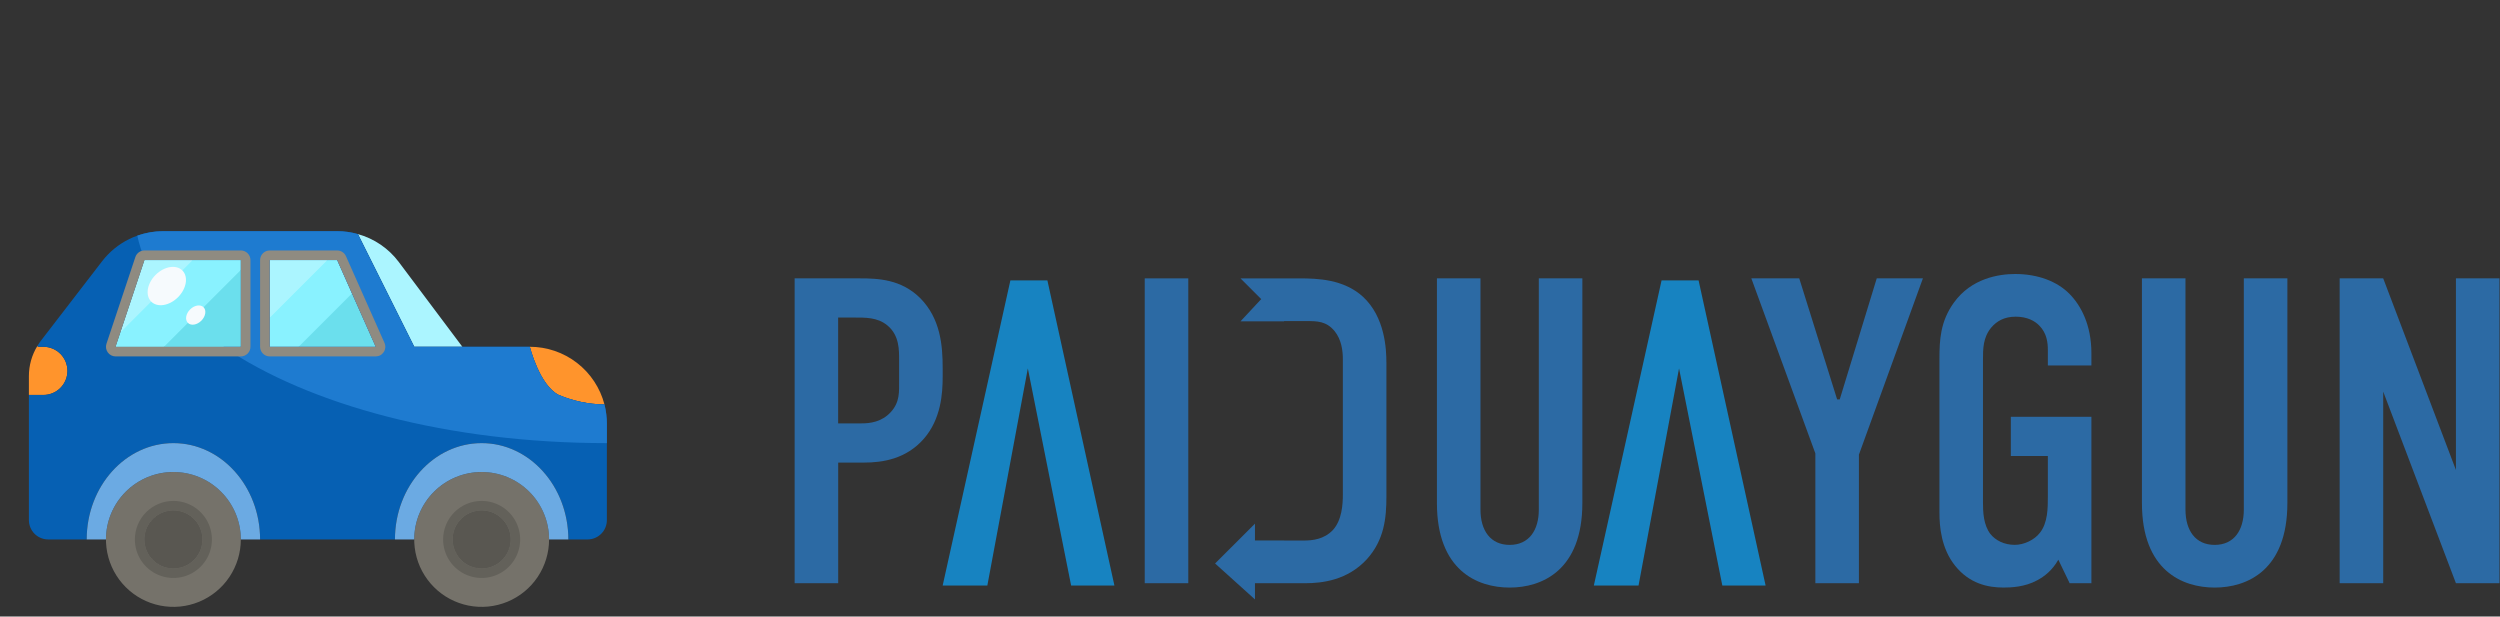 <svg width="1987" height="490" viewBox="0 0 1987 490" fill="none" xmlns="http://www.w3.org/2000/svg">
<rect x="0" y="0" width="1987" height="490" fill="#333333" stroke="none"/>
<path d="M631.557 221.24H683.137C698.016 221.24 716.359 221.936 731.594 237.154C747.508 253.425 749.24 274.537 749.24 292.54V299.469C749.24 312.971 747.848 333.047 734.362 348.621C720.163 364.892 701.48 367.66 686.602 367.66H666.187V463.537H631.573V221.24H631.557ZM666.17 336.495H684.854C691.427 336.495 700.768 335.459 708.037 327.494C715.307 319.528 714.61 311.223 714.61 302.577V286.663C714.61 278.357 714.95 266.587 705.269 258.622C697.303 252.049 687.622 252.389 678.264 252.389H666.154V336.495H666.17Z" fill="#2C6AA4"/>
<path d="M944.443 221.24V463.537H909.829V221.24H944.443V221.24Z" fill="#2C6AA4"/>
<path d="M1001.67 238.304L985.966 255.384L1001.67 238.304Z" fill="#2C6AA4"/>
<path d="M1101.92 288.039V395.005C1101.92 411.615 1100.19 429.279 1086.33 444.513C1071.09 461.124 1051.02 463.536 1037.53 463.536H997.445V476.423L965.762 447.864L997.445 416.197V429.57H1020.21C1020.35 429.57 1020.45 429.57 1020.56 429.538V429.619H1036.16C1043.41 429.619 1052.41 428.582 1059.34 421.313C1066.61 413.364 1067.3 400.898 1067.3 392.932V285.643C1067.3 278.713 1066.27 270.052 1060.72 263.139C1054.14 255.189 1046.87 255.19 1038.23 255.19H1020.56V255.448C1020.42 255.416 1020.27 255.4 1020.11 255.4H985.95L1002.42 237.721L985.95 221.256H1032.69C1047.23 221.256 1068 221.952 1083.22 235.794C1100.88 252.049 1101.9 277.661 1101.9 288.055L1101.92 288.039Z" fill="#2C6AA4"/>
<path d="M1176.68 221.24V405.043C1176.68 421.654 1184.65 433.084 1199.87 433.084C1215.09 433.084 1223.05 421.654 1223.05 405.043V221.24H1257.66V399.846C1257.66 453.143 1225.82 467.001 1199.87 467.001C1173.91 467.001 1142.07 453.159 1142.07 399.846V221.24H1176.68Z" fill="#2C6AA4"/>
<path d="M1477.46 361.427V463.537H1442.85V360.391L1391.96 221.24H1430.04L1460.15 317.456H1462.22L1491.64 221.24H1528.33L1477.44 361.427H1477.46Z" fill="#2C6AA4"/>
<path d="M1635.97 444.838C1631.13 453.483 1624.54 458.34 1619.36 461.109C1609.32 466.645 1598.25 466.985 1592.35 466.985C1579.89 466.985 1565.35 463.877 1553.94 449.679C1542.86 435.836 1541.47 418.529 1541.47 407.456V284.931C1541.47 270.393 1542.17 255.514 1552.88 240.619C1566.73 221.24 1588.53 217.776 1601.68 217.776C1619.68 217.776 1634.9 223.653 1644.6 233.35C1653.94 242.692 1662.25 258.266 1662.25 280.77V290.468H1627.63V278.358C1627.63 272.481 1626.94 264.856 1620.7 258.623C1617.24 255.158 1611.36 251.693 1602.02 251.693C1592.68 251.693 1586.79 255.498 1582.64 260.339C1576.07 268.304 1576.07 277.306 1576.07 285.951V399.474C1576.07 406.743 1576.41 417.121 1581.94 424.39C1586.11 429.587 1593.02 433.052 1601.32 433.052C1608.59 433.052 1616.9 429.247 1621.4 423.354C1627.63 415.389 1627.63 403.618 1627.63 394.973V362.432H1598.22V331.282H1662.25V463.505H1644.94L1635.94 444.822" fill="#2C6AA4"/>
<path d="M1737.02 221.24V405.043C1737.02 421.654 1744.99 433.084 1760.21 433.084C1775.43 433.084 1783.39 421.654 1783.39 405.043V221.24H1818.01V399.846C1818.01 453.143 1786.16 467.001 1760.21 467.001C1734.26 467.001 1702.41 453.159 1702.41 399.846V221.24H1737.02Z" fill="#2C6AA4"/>
<path d="M1894.17 221.24L1951.97 373.537V221.24H1986.58V463.537H1951.97L1894.17 311.239V463.537H1859.56V221.24H1894.17V221.24Z" fill="#2C6AA4"/>
<path d="M803.053 222.877L749.238 465.368H784.743L816.928 292.801L851.331 465.368H885.735L832.47 222.877H803.053Z" fill="#1783C1"/>
<path d="M1320.62 222.877L1266.79 465.368H1302.31L1334.5 292.801L1368.9 465.368H1403.3L1350.04 222.877H1320.62Z" fill="#1783C1"/>
<path d="M53.594 294.766C53.594 289.689 51.577 284.821 47.987 281.231C44.398 277.642 39.529 275.625 34.453 275.625H30.625L29.63 275.089C25.269 282.266 22.965 290.503 22.969 298.9V313.906H34.453C36.969 313.914 39.462 313.425 41.787 312.466C44.113 311.507 46.227 310.097 48.005 308.318C49.785 306.539 51.194 304.426 52.153 302.1C53.112 299.774 53.602 297.282 53.594 294.766V294.766Z" fill="#FF942C"/>
<path d="M421.094 275.625C421.094 275.625 428.75 306.25 444.062 313.906C455.581 318.76 467.931 321.334 480.43 321.486C477.012 308.351 469.332 296.722 458.594 288.423C447.855 280.123 434.666 275.622 421.094 275.625Z" fill="#FF942C"/>
<path d="M284.43 186.047L329.219 275.625H367.5L316.969 208.25C308.873 197.457 297.431 189.65 284.43 186.047V186.047Z" fill="#ABF5FF"/>
<path d="M214.375 206.719V275.625H298.594L267.969 206.719H214.375Z" fill="#89F2FF"/>
<path d="M114.844 206.719L91.875 275.625H191.406V206.719H114.844Z" fill="#89F2FF"/>
<path d="M137.812 451.719C125.127 451.719 114.844 441.435 114.844 428.75C114.844 416.065 125.127 405.781 137.812 405.781C150.498 405.781 160.781 416.065 160.781 428.75C160.781 441.435 150.498 451.719 137.812 451.719Z" fill="#595751"/>
<path d="M382.812 451.719C370.127 451.719 359.844 441.435 359.844 428.75C359.844 416.065 370.127 405.781 382.812 405.781C395.498 405.781 405.781 416.065 405.781 428.75C405.781 441.435 395.498 451.719 382.812 451.719Z" fill="#595751"/>
<path d="M382.812 375.156C372.213 375.156 361.851 378.299 353.037 384.188C344.224 390.077 337.355 398.448 333.298 408.241C329.242 418.034 328.181 428.809 330.249 439.206C332.316 449.602 337.421 459.151 344.916 466.647C352.411 474.142 361.961 479.246 372.357 481.314C382.753 483.382 393.529 482.321 403.322 478.264C413.115 474.208 421.485 467.339 427.374 458.525C433.263 449.712 436.406 439.35 436.406 428.75C436.411 421.711 435.028 414.739 432.337 408.235C429.645 401.73 425.698 395.82 420.72 390.842C415.743 385.865 409.832 381.917 403.328 379.226C396.823 376.534 389.852 375.151 382.812 375.156V375.156ZM359.844 428.75C359.844 424.207 361.191 419.766 363.715 415.989C366.239 412.212 369.826 409.268 374.023 407.53C378.22 405.791 382.838 405.336 387.293 406.223C391.749 407.109 395.842 409.296 399.054 412.509C402.266 415.721 404.454 419.814 405.34 424.269C406.226 428.725 405.771 433.343 404.033 437.54C402.294 441.737 399.35 445.324 395.573 447.848C391.796 450.372 387.355 451.719 382.812 451.719C376.721 451.719 370.879 449.299 366.571 444.991C362.264 440.684 359.844 434.842 359.844 428.75V428.75Z" fill="#75726A"/>
<path d="M137.812 375.156C127.213 375.156 116.851 378.299 108.037 384.188C99.224 390.077 92.355 398.448 88.298 408.241C84.242 418.034 83.181 428.809 85.249 439.206C87.317 449.602 92.421 459.151 99.916 466.647C107.411 474.142 116.961 479.246 127.357 481.314C137.753 483.382 148.529 482.321 158.322 478.264C168.115 474.208 176.485 467.339 182.374 458.525C188.263 449.712 191.406 439.35 191.406 428.75C191.411 421.711 190.028 414.739 187.337 408.235C184.645 401.73 180.698 395.82 175.72 390.842C170.743 385.865 164.832 381.917 158.328 379.226C151.823 376.534 144.852 375.151 137.812 375.156ZM114.844 428.75C114.844 424.207 116.191 419.766 118.715 415.989C121.239 412.212 124.826 409.268 129.023 407.53C133.22 405.791 137.838 405.336 142.293 406.223C146.749 407.109 150.842 409.296 154.054 412.509C157.266 415.721 159.454 419.814 160.34 424.269C161.226 428.725 160.771 433.343 159.033 437.54C157.294 441.737 154.35 445.324 150.573 447.848C146.796 450.372 142.355 451.719 137.812 451.719C131.721 451.719 125.879 449.299 121.571 444.991C117.264 440.684 114.844 434.842 114.844 428.75V428.75Z" fill="#75726A"/>
<path d="M214.375 206.719H267.969L298.594 275.625H214.375V206.719ZM114.844 206.719H191.406V275.625H91.875L114.844 206.719ZM34.453 275.625C39.529 275.625 44.398 277.642 47.988 281.231C51.577 284.821 53.594 289.689 53.594 294.766C53.594 299.842 51.577 304.711 47.988 308.3C44.398 311.89 39.529 313.906 34.453 313.906H22.969V413.438C22.981 417.495 24.598 421.383 27.467 424.252C30.336 427.121 34.224 428.738 38.281 428.75H68.906C68.906 386.488 99.761 352.188 137.812 352.188C175.864 352.188 206.719 386.488 206.719 428.75H313.906C313.906 386.488 344.761 352.188 382.812 352.188C420.864 352.188 451.719 386.488 451.719 428.75H467.031C471.089 428.738 474.976 427.121 477.845 424.252C480.714 421.383 482.332 417.495 482.344 413.438V336.875C482.335 331.687 481.692 326.519 480.43 321.486C467.931 321.334 455.581 318.76 444.062 313.906C428.75 306.25 421.094 275.625 421.094 275.625H329.219L284.43 186.047C279.079 184.508 273.537 183.734 267.969 183.75H129.697C120.316 183.744 111.06 185.895 102.643 190.037C94.226 194.179 86.874 200.201 81.156 207.637L32.462 270.878C31.448 272.234 30.503 273.639 29.63 275.089L30.625 275.625H34.453Z" fill="#0660B3"/>
<path d="M68.906 428.75H84.219C84.219 414.536 89.865 400.904 99.916 390.853C109.967 380.803 123.599 375.156 137.812 375.156C152.026 375.156 165.658 380.803 175.709 390.853C185.76 400.904 191.406 414.536 191.406 428.75H206.719C206.719 386.488 175.864 352.188 137.812 352.188C99.761 352.188 68.906 386.488 68.906 428.75Z" fill="#6BAAE3"/>
<path d="M313.906 428.75H329.219C329.219 414.536 334.865 400.904 344.916 390.853C354.967 380.803 368.599 375.156 382.812 375.156C397.026 375.156 410.658 380.803 420.709 390.853C430.76 400.904 436.406 414.536 436.406 428.75H451.719C451.719 386.488 420.864 352.188 382.812 352.188C344.761 352.188 313.906 386.488 313.906 428.75Z" fill="#6BAAE3"/>
<path d="M260.312 206.719L214.375 252.656V206.719H260.312Z" fill="#ABF5FF"/>
<path d="M267.969 206.719L279.744 233.225L237.344 275.625H214.375V252.656L260.313 206.719H267.969Z" fill="#89F2FF"/>
<path d="M298.594 275.625H237.344L279.744 233.225L298.594 275.625Z" fill="#6BDFED"/>
<path d="M191.406 275.625H130.156L191.406 214.375V275.625Z" fill="#6BDFED"/>
<path d="M95.703 264.141L153.125 206.719H191.406V214.375L130.156 275.625H91.875L95.703 264.141Z" fill="#89F2FF"/>
<path d="M114.844 206.719H153.125L95.703 264.141L114.844 206.719Z" fill="#ABF5FF"/>
<path d="M191.406 275.625V206.719H115.38C112.648 200.474 110.557 193.969 109.14 187.302C115.739 184.953 122.692 183.752 129.697 183.75H267.969C273.537 183.734 279.079 184.508 284.43 186.047L329.219 275.625H421.094C421.094 275.625 428.75 306.25 444.062 313.906C455.581 318.76 467.931 321.334 480.43 321.486C481.692 326.519 482.335 331.686 482.344 336.875V352.187C356.712 352.187 245.689 321.991 177.625 275.625H191.406ZM214.375 275.625H298.594L267.969 206.719H214.375V275.625Z" fill="#1E7BD0"/>
<path d="M382.812 398.125C388.87 398.125 394.791 399.921 399.827 403.286C404.863 406.651 408.788 411.434 411.106 417.03C413.424 422.626 414.031 428.784 412.849 434.725C411.667 440.665 408.751 446.122 404.468 450.405C400.185 454.688 394.728 457.605 388.787 458.787C382.846 459.968 376.689 459.362 371.093 457.044C365.497 454.726 360.714 450.801 357.349 445.764C353.984 440.728 352.187 434.807 352.187 428.75C352.187 420.628 355.414 412.838 361.157 407.095C366.901 401.352 374.69 398.125 382.812 398.125ZM382.812 451.719C387.355 451.719 391.796 450.372 395.573 447.848C399.35 445.324 402.294 441.737 404.033 437.54C405.771 433.343 406.226 428.725 405.34 424.269C404.454 419.814 402.266 415.721 399.054 412.509C395.842 409.296 391.749 407.109 387.293 406.223C382.838 405.336 378.22 405.791 374.023 407.53C369.826 409.268 366.238 412.212 363.715 415.989C361.191 419.766 359.844 424.207 359.844 428.75C359.844 434.842 362.264 440.684 366.571 444.991C370.879 449.299 376.721 451.719 382.812 451.719V451.719Z" fill="#63615A"/>
<path d="M137.812 398.125C143.87 398.125 149.791 399.921 154.827 403.286C159.863 406.651 163.788 411.434 166.106 417.03C168.424 422.626 169.031 428.784 167.849 434.725C166.667 440.665 163.751 446.122 159.468 450.405C155.185 454.688 149.728 457.605 143.787 458.787C137.846 459.968 131.689 459.362 126.093 457.044C120.497 454.726 115.714 450.801 112.349 445.764C108.984 440.728 107.187 434.807 107.187 428.75C107.187 420.628 110.414 412.838 116.157 407.095C121.901 401.352 129.69 398.125 137.812 398.125ZM137.812 451.719C142.355 451.719 146.796 450.372 150.573 447.848C154.35 445.324 157.294 441.737 159.033 437.54C160.771 433.343 161.226 428.725 160.34 424.269C159.454 419.814 157.266 415.721 154.054 412.509C150.842 409.296 146.749 407.109 142.293 406.223C137.838 405.336 133.22 405.791 129.023 407.53C124.826 409.268 121.239 412.212 118.715 415.989C116.191 419.766 114.844 424.207 114.844 428.75C114.844 434.842 117.264 440.684 121.571 444.991C125.879 449.299 131.721 451.719 137.812 451.719V451.719Z" fill="#63615A"/>
<path d="M214.375 199.063H267.969C269.45 199.062 270.9 199.492 272.142 200.299C273.384 201.106 274.365 202.257 274.967 203.61L305.592 272.517C306.109 273.682 306.328 274.959 306.227 276.231C306.126 277.502 305.709 278.728 305.014 279.798C304.319 280.867 303.367 281.746 302.246 282.355C301.125 282.963 299.869 283.281 298.594 283.281H214.375C212.344 283.281 210.397 282.475 208.961 281.039C207.525 279.603 206.719 277.656 206.719 275.625V206.719C206.719 204.688 207.525 202.741 208.961 201.305C210.397 199.869 212.344 199.063 214.375 199.063ZM214.375 275.625H298.594L267.969 206.719H214.375V275.625Z" fill="#8F8B81"/>
<path d="M84.617 273.206L107.586 204.299C108.093 202.775 109.067 201.45 110.37 200.51C111.672 199.57 113.238 199.064 114.844 199.062H191.406C193.437 199.062 195.384 199.869 196.82 201.305C198.256 202.741 199.062 204.688 199.062 206.719V275.625C199.062 277.656 198.256 279.603 196.82 281.039C195.384 282.475 193.437 283.281 191.406 283.281H91.875C90.662 283.28 89.468 282.991 88.388 282.438C87.309 281.885 86.377 281.084 85.669 280.1C84.96 279.116 84.495 277.978 84.312 276.78C84.129 275.581 84.234 274.356 84.617 273.206ZM191.406 275.625V206.719H114.844L91.875 275.625H191.406Z" fill="#8F8B81"/>
<path d="M120.196 239.725C115.288 234.813 116.852 225.293 123.69 218.461C130.527 211.628 140.049 210.07 144.956 214.981C149.864 219.893 148.3 229.413 141.463 236.246C134.625 243.078 125.104 244.636 120.196 239.725Z" fill="#F6FAFD"/>
<path d="M149.341 256.628C146.875 254.161 147.66 249.379 151.093 245.948C154.527 242.516 159.31 241.735 161.775 244.203C164.241 246.67 163.457 251.452 160.023 254.884C156.589 258.315 151.807 259.096 149.341 256.628Z" fill="#F6FAFD"/>
</svg>
